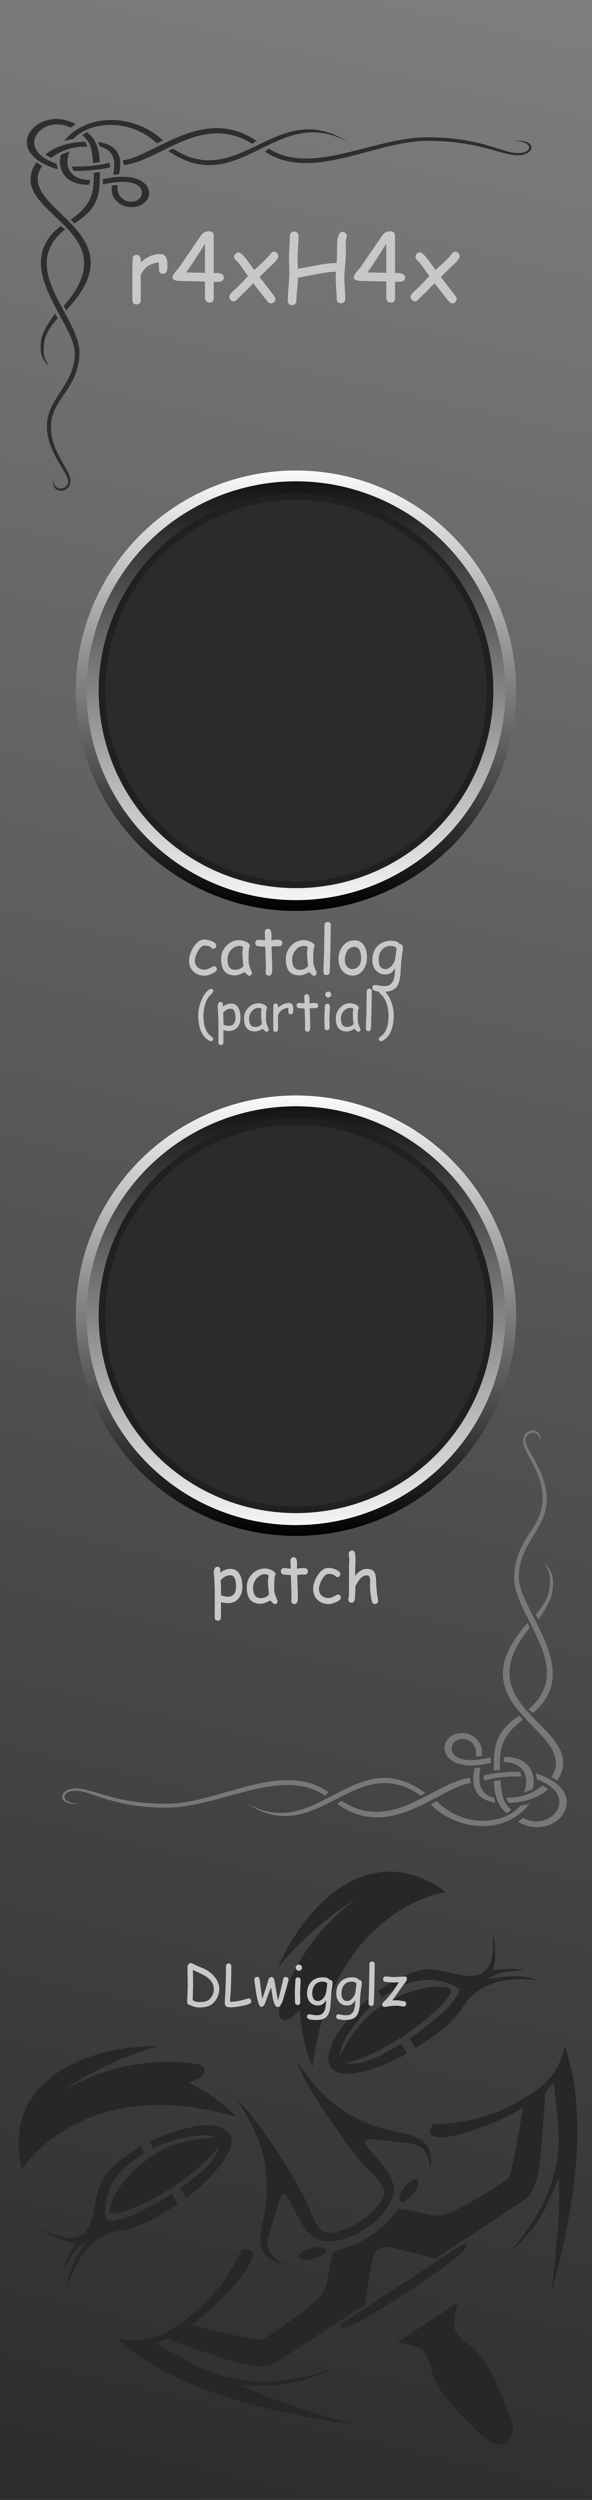 <?xml version="1.0" encoding="UTF-8" standalone="no"?>
<svg
   xmlns:serif="http://www.serif.com/"
   xmlns:dc="http://purl.org/dc/elements/1.1/"
   xmlns:cc="http://creativecommons.org/ns#"
   xmlns:rdf="http://www.w3.org/1999/02/22-rdf-syntax-ns#"
   xmlns:svg="http://www.w3.org/2000/svg"
   xmlns="http://www.w3.org/2000/svg"
   xmlns:xlink="http://www.w3.org/1999/xlink"
   xmlns:sodipodi="http://sodipodi.sourceforge.net/DTD/sodipodi-0.dtd"
   xmlns:inkscape="http://www.inkscape.org/namespaces/inkscape"
   width="90px"
   height="380px"
   version="1.1"
   xml:space="preserve"
   style="fill-rule:evenodd;clip-rule:evenodd;stroke-linejoin:round;stroke-miterlimit:1.414;"
   id="svg4680"
   sodipodi:docname="R4xH4x.svg"
   inkscape:version="0.92.2 (5c3e80d, 2017-08-06)"><rect width="100%" height="100%" fill="#333333" stroke="none"/><defs
     id="defs4684"><linearGradient
       id="linearGradient6453"
       inkscape:collect="always"><stop
         id="stop6449"
         offset="0"
         style="stop-color:#2c2c2c;stop-opacity:1" /><stop
         id="stop6451"
         offset="1"
         style="stop-color:#7e7e7e;stop-opacity:1" /></linearGradient><linearGradient
       inkscape:collect="always"
       id="linearGradient5490"><stop
         style="stop-color:#010101;stop-opacity:1"
         offset="0"
         id="stop5486" /><stop
         style="stop-color:#fafafa;stop-opacity:1"
         offset="1"
         id="stop5488" /></linearGradient><linearGradient
       inkscape:collect="always"
       xlink:href="#linearGradient5490"
       id="linearGradient5492-0"
       x1="30.1"
       y1="56.174"
       x2="30.163"
       y2="-1.475"
       gradientUnits="userSpaceOnUse" /><linearGradient
       inkscape:collect="always"
       xlink:href="#linearGradient5490"
       id="linearGradient5492-6-7"
       x1="30.207"
       y1="-6.158"
       x2="29.95"
       y2="57.554"
       gradientUnits="userSpaceOnUse"
       gradientTransform="matrix(0.951,0,0,0.951,1.474,1.346)" /><linearGradient
       inkscape:collect="always"
       xlink:href="#linearGradient5490"
       id="linearGradient5492-0-7"
       x1="30.1"
       y1="56.174"
       x2="30.163"
       y2="-1.475"
       gradientUnits="userSpaceOnUse" /><linearGradient
       inkscape:collect="always"
       xlink:href="#linearGradient5490"
       id="linearGradient5492-6-7-5"
       x1="30.207"
       y1="-6.158"
       x2="29.95"
       y2="57.554"
       gradientUnits="userSpaceOnUse"
       gradientTransform="matrix(0.951,0,0,0.951,1.474,1.346)" /><linearGradient
       inkscape:collect="always"
       xlink:href="#linearGradient6453"
       id="linearGradient6447"
       x1="0.707"
       y1="380.212"
       x2="89.293"
       y2="0.495"
       gradientUnits="userSpaceOnUse" /></defs><sodipodi:namedview
     pagecolor="#848484"
     bordercolor="#666666"
     borderopacity="1"
     objecttolerance="10"
     gridtolerance="10"
     guidetolerance="10"
     inkscape:pageopacity="0"
     inkscape:pageshadow="2"
     inkscape:window-width="1920"
     inkscape:window-height="1018"
     id="namedview4682"
     showgrid="false"
     inkscape:snap-global="false"
     showguides="false"
     inkscape:guide-bbox="true"
     inkscape:snap-object-midpoints="true"
     inkscape:zoom="2"
     inkscape:cx="22.343132"
     inkscape:cy="199.50072"
     inkscape:window-x="-8"
     inkscape:window-y="-8"
     inkscape:window-maximized="1"
     inkscape:current-layer="layer3"><inkscape:grid
       type="xygrid"
       id="grid5751" /><sodipodi:guide
       position="45,381"
       orientation="1,0"
       id="guide5753"
       inkscape:locked="false" /><sodipodi:guide
       position="45,275"
       orientation="0,1"
       id="guide5755"
       inkscape:locked="false" /><sodipodi:guide
       position="45,180"
       orientation="0,1"
       id="guide5757"
       inkscape:locked="false" /></sodipodi:namedview><g
     inkscape:groupmode="layer"
     id="layer3"
     inkscape:label="panel"
     style="display:inline"><rect
       style="clip-rule:evenodd;display:inline;fill:url(#linearGradient6447);fill-opacity:1;fill-rule:evenodd;stroke-linejoin:round;stroke-miterlimit:1.414"
       height="380"
       width="90"
       y="3.05176e-005"
       x="0"
       id="background" /><g
       style="clip-rule:evenodd;display:inline;fill:#c8c8c8;fill-opacity:1;fill-rule:evenodd;stroke-linejoin:round;stroke-miterlimit:1.414"
       id="g4637"
       transform="translate(16.445,89.401)"><path
         inkscape:connector-curvature="0"
         id="path4619"
         style="fill:#c8c8c8;fill-opacity:1;fill-rule:nonzero"
         d="m 15.971,61.267 c 0,0.092 -0.081,0.224 -0.243,0.399 -0.119,0.12 -0.238,0.239 -0.355,0.359 -0.289,0.328 -0.516,0.797 -0.68,1.406 -0.143,0.532 -0.215,1.054 -0.215,1.567 0,1.323 0.3,2.293 0.899,2.91 0.12,0.094 0.241,0.188 0.363,0.281 0.151,0.12 0.227,0.239 0.227,0.356 0,0.086 -0.034,0.161 -0.102,0.224 -0.068,0.064 -0.146,0.096 -0.234,0.096 -0.078,0 -0.172,-0.03 -0.282,-0.09 -1.101,-0.617 -1.652,-1.906 -1.652,-3.867 0,-0.706 0.142,-1.421 0.426,-2.145 0.318,-0.804 0.734,-1.388 1.25,-1.75 0.104,-0.072 0.186,-0.109 0.246,-0.109 0.094,0 0.176,0.037 0.246,0.111 0.07,0.075 0.106,0.159 0.106,0.252 z" /><path
         inkscape:connector-curvature="0"
         id="path4621"
         style="fill:#c8c8c8;fill-opacity:1;fill-rule:nonzero"
         d="m 18.385,67.314 c -0.261,0 -0.547,-0.041 -0.86,-0.125 l -0.008,1.867 c 0,0.115 -0.035,0.209 -0.107,0.282 -0.072,0.073 -0.163,0.109 -0.275,0.109 -0.112,0 -0.204,-0.036 -0.276,-0.109 -0.071,-0.073 -0.107,-0.167 -0.107,-0.282 l 0.012,-1.562 v -1.559 c -0.008,-0.57 -0.028,-1.089 -0.059,-1.558 l -0.059,-0.793 c 0,-0.185 0.034,-0.341 0.102,-0.469 0.078,-0.154 0.191,-0.23 0.34,-0.23 0.101,0 0.187,0.035 0.256,0.107 0.069,0.072 0.103,0.159 0.103,0.264 0,0.023 -0.004,0.066 -0.012,0.129 -0.013,0.08 -0.022,0.155 -0.027,0.222 0.224,-0.153 0.44,-0.269 0.649,-0.345 0.208,-0.077 0.407,-0.116 0.597,-0.116 0.534,0 0.925,0.237 1.172,0.711 0.195,0.375 0.293,0.871 0.293,1.489 0,0.562 -0.151,1.026 -0.453,1.39 -0.32,0.386 -0.748,0.578 -1.281,0.578 z m 0.269,-3.386 c -0.239,0 -0.456,0.053 -0.648,0.16 -0.138,0.075 -0.313,0.213 -0.524,0.414 0.034,0.591 0.051,1.212 0.051,1.863 0.284,0.109 0.568,0.164 0.852,0.164 0.325,0 0.574,-0.121 0.746,-0.363 0.148,-0.211 0.222,-0.485 0.222,-0.82 0,-0.474 -0.058,-0.829 -0.173,-1.065 -0.116,-0.236 -0.291,-0.353 -0.526,-0.353 z" /><path
         inkscape:connector-curvature="0"
         id="path4623"
         style="fill:#c8c8c8;fill-opacity:1;fill-rule:nonzero"
         d="m 24.053,67.435 c -0.05,0 -0.14,-0.057 -0.27,-0.172 -0.117,-0.106 -0.204,-0.201 -0.262,-0.285 -0.25,0.136 -0.47,0.238 -0.66,0.307 -0.19,0.069 -0.349,0.103 -0.476,0.103 -0.61,0 -1.054,-0.171 -1.332,-0.515 -0.263,-0.323 -0.395,-0.818 -0.395,-1.485 0,-0.63 0.217,-1.169 0.65,-1.617 0.434,-0.448 0.952,-0.672 1.553,-0.672 0.227,0 0.481,0.059 0.762,0.176 0.354,0.146 0.531,0.322 0.531,0.528 0,0.07 -0.026,0.132 -0.078,0.187 -0.026,0.099 -0.046,0.262 -0.061,0.488 -0.014,0.227 -0.022,0.517 -0.025,0.871 -0.003,0.323 0.02,0.579 0.067,0.766 0.026,0.115 0.108,0.344 0.246,0.688 0.018,0.046 0.048,0.115 0.089,0.207 l 0.024,0.066 c 0,0.104 -0.037,0.19 -0.109,0.258 -0.073,0.067 -0.158,0.101 -0.254,0.101 z M 23.24,64.721 c 0,-0.112 0.007,-0.234 0.022,-0.366 0.014,-0.131 0.035,-0.271 0.064,-0.42 -0.096,-0.049 -0.179,-0.086 -0.248,-0.109 -0.069,-0.023 -0.124,-0.035 -0.166,-0.035 -0.404,0 -0.752,0.165 -1.045,0.494 -0.293,0.329 -0.439,0.709 -0.439,1.139 0,0.427 0.075,0.747 0.226,0.961 0.151,0.213 0.378,0.32 0.68,0.32 0.25,0 0.462,-0.046 0.637,-0.137 0.093,-0.049 0.225,-0.148 0.394,-0.297 -0.083,-0.69 -0.125,-1.207 -0.125,-1.55 z" /><path
         inkscape:connector-curvature="0"
         id="path4625"
         style="fill:#c8c8c8;fill-opacity:1;fill-rule:nonzero"
         d="m 28.135,64.291 c -0.019,0.325 -0.149,0.488 -0.391,0.488 -0.224,0 -0.336,-0.129 -0.336,-0.387 0,-0.049 -0.004,-0.14 -0.012,-0.273 l -0.011,-0.328 c -0.412,0.049 -0.741,0.165 -0.989,0.347 -0.231,0.17 -0.424,0.425 -0.578,0.766 l 0.008,2.141 c 0,0.263 -0.129,0.394 -0.387,0.394 -0.229,0 -0.343,-0.131 -0.343,-0.394 v -2.742 c 0,-0.086 0.003,-0.215 0.009,-0.387 0.007,-0.172 0.01,-0.301 0.01,-0.387 0,-0.263 0.115,-0.394 0.344,-0.394 0.255,0 0.384,0.216 0.387,0.648 0.5,-0.482 1.054,-0.723 1.664,-0.723 0.211,0 0.368,0.08 0.472,0.239 0.104,0.158 0.157,0.398 0.157,0.718 0,0.136 -0.002,0.227 -0.004,0.274 z" /><path
         inkscape:connector-curvature="0"
         id="path4627"
         style="fill:#c8c8c8;fill-opacity:1;fill-rule:nonzero"
         d="m 31.553,63.849 c -0.055,0 -0.12,-0.002 -0.194,-0.007 -0.074,-0.006 -0.138,-0.008 -0.193,-0.008 -0.06,0 -0.237,0.019 -0.531,0.058 l 0.074,2.309 0.004,0.172 0.004,0.199 c 0.01,0.57 -0.127,0.856 -0.41,0.856 -0.105,0 -0.195,-0.034 -0.272,-0.102 -0.077,-0.068 -0.115,-0.152 -0.115,-0.254 0,-0.099 0.004,-0.247 0.012,-0.445 0.007,-0.198 0.011,-0.347 0.011,-0.446 L 29.865,63.9 c -0.19,-0.008 -0.479,-0.03 -0.867,-0.066 -0.232,-0.031 -0.348,-0.16 -0.348,-0.387 0,-0.115 0.035,-0.21 0.106,-0.285 0.07,-0.076 0.16,-0.113 0.269,-0.113 l 0.821,0.066 c 0,-0.133 -0.006,-0.311 -0.018,-0.533 -0.012,-0.223 -0.018,-0.384 -0.018,-0.483 0,-0.109 0.038,-0.199 0.114,-0.271 0.075,-0.072 0.168,-0.107 0.277,-0.107 0.234,0 0.371,0.191 0.41,0.574 0.008,0.096 0.012,0.212 0.012,0.347 l -0.008,0.227 -0.004,0.242 c 0.323,-0.042 0.508,-0.062 0.555,-0.062 0.271,0 0.448,0.013 0.531,0.039 0.159,0.052 0.238,0.174 0.238,0.367 0,0.114 -0.035,0.209 -0.107,0.283 -0.072,0.074 -0.163,0.111 -0.275,0.111 z" /><path
         inkscape:connector-curvature="0"
         id="path4629"
         style="fill:#c8c8c8;fill-opacity:1;fill-rule:nonzero"
         d="m 33.455,62.232 c -0.125,0 -0.233,-0.044 -0.324,-0.133 -0.091,-0.088 -0.137,-0.195 -0.137,-0.32 0,-0.125 0.046,-0.232 0.137,-0.32 0.091,-0.089 0.199,-0.133 0.324,-0.133 0.125,0 0.232,0.044 0.322,0.133 0.09,0.088 0.135,0.195 0.135,0.32 0,0.125 -0.045,0.232 -0.135,0.32 -0.09,0.089 -0.197,0.133 -0.322,0.133 z m 0.176,3.172 c 0,0.156 0.004,0.39 0.013,0.701 0.01,0.311 0.014,0.545 0.014,0.701 0,0.115 -0.035,0.209 -0.105,0.282 -0.071,0.073 -0.163,0.109 -0.278,0.109 -0.112,0 -0.204,-0.036 -0.275,-0.109 -0.072,-0.073 -0.108,-0.167 -0.108,-0.282 0,-0.156 -0.004,-0.39 -0.013,-0.701 -0.009,-0.311 -0.014,-0.545 -0.014,-0.701 0,-0.245 0.013,-0.55 0.039,-0.916 0.026,-0.366 0.039,-0.671 0.039,-0.916 0,-0.117 0.036,-0.212 0.108,-0.285 0.071,-0.073 0.163,-0.109 0.275,-0.109 0.112,0 0.204,0.036 0.275,0.109 0.072,0.073 0.108,0.168 0.108,0.285 0,0.245 -0.013,0.55 -0.039,0.916 -0.026,0.366 -0.039,0.671 -0.039,0.916 z" /><path
         inkscape:connector-curvature="0"
         id="path4631"
         style="fill:#c8c8c8;fill-opacity:1;fill-rule:nonzero"
         d="m 38.002,67.435 c -0.05,0 -0.14,-0.057 -0.27,-0.172 -0.117,-0.106 -0.204,-0.201 -0.261,-0.285 -0.25,0.136 -0.47,0.238 -0.661,0.307 -0.19,0.069 -0.349,0.103 -0.476,0.103 -0.61,0 -1.054,-0.171 -1.332,-0.515 -0.263,-0.323 -0.395,-0.818 -0.395,-1.485 0,-0.63 0.217,-1.169 0.651,-1.617 0.433,-0.448 0.951,-0.672 1.552,-0.672 0.227,0 0.481,0.059 0.762,0.176 0.354,0.146 0.531,0.322 0.531,0.528 0,0.07 -0.026,0.132 -0.078,0.187 -0.026,0.099 -0.046,0.262 -0.06,0.488 -0.015,0.227 -0.023,0.517 -0.026,0.871 -0.002,0.323 0.02,0.579 0.067,0.766 0.026,0.115 0.108,0.344 0.246,0.688 0.018,0.046 0.048,0.115 0.09,0.207 l 0.023,0.066 c 0,0.104 -0.036,0.19 -0.109,0.258 -0.073,0.067 -0.158,0.101 -0.254,0.101 z m -0.813,-2.714 c 0,-0.112 0.007,-0.234 0.022,-0.366 0.014,-0.131 0.036,-0.271 0.064,-0.42 -0.096,-0.049 -0.179,-0.086 -0.248,-0.109 -0.069,-0.023 -0.124,-0.035 -0.166,-0.035 -0.403,0 -0.752,0.165 -1.045,0.494 -0.293,0.329 -0.439,0.709 -0.439,1.139 0,0.427 0.075,0.747 0.226,0.961 0.151,0.213 0.378,0.32 0.68,0.32 0.25,0 0.462,-0.046 0.637,-0.137 0.094,-0.049 0.225,-0.148 0.394,-0.297 -0.083,-0.69 -0.125,-1.207 -0.125,-1.55 z" /><path
         inkscape:connector-curvature="0"
         id="path4633"
         style="fill:#c8c8c8;fill-opacity:1;fill-rule:nonzero"
         d="m 40.037,64.107 -0.059,1.942 c 0,0.205 -0.01,0.507 -0.031,0.906 -0.026,0.26 -0.154,0.391 -0.383,0.391 -0.255,0 -0.382,-0.133 -0.382,-0.399 0,-0.315 0.014,-0.788 0.042,-1.42 0.029,-0.631 0.043,-1.105 0.043,-1.42 0,-0.411 0.007,-0.882 0.02,-1.412 0.013,-0.53 0.02,-1.001 0.02,-1.412 0,-0.26 0.127,-0.391 0.382,-0.391 0.258,0 0.387,0.131 0.387,0.391 0,0.411 -0.006,0.882 -0.019,1.412 -0.014,0.53 -0.02,1.001 -0.02,1.412 z" /><path
         inkscape:connector-curvature="0"
         id="path4635"
         style="fill:#c8c8c8;fill-opacity:1;fill-rule:nonzero"
         d="m 43.412,64.908 c 0,1.961 -0.552,3.25 -1.656,3.867 -0.107,0.06 -0.199,0.09 -0.278,0.09 -0.088,0 -0.166,-0.032 -0.234,-0.096 -0.068,-0.063 -0.102,-0.138 -0.102,-0.224 0,-0.117 0.076,-0.236 0.227,-0.356 0.12,-0.093 0.241,-0.187 0.363,-0.281 0.599,-0.617 0.899,-1.587 0.899,-2.91 0,-0.513 -0.072,-1.035 -0.215,-1.567 -0.167,-0.609 -0.393,-1.078 -0.68,-1.406 -0.12,-0.12 -0.238,-0.239 -0.355,-0.359 -0.162,-0.175 -0.242,-0.307 -0.242,-0.399 0,-0.093 0.034,-0.177 0.103,-0.252 0.069,-0.074 0.15,-0.111 0.244,-0.111 0.06,0 0.143,0.037 0.25,0.109 0.516,0.362 0.932,0.946 1.25,1.75 0.284,0.724 0.426,1.439 0.426,2.145 z" /></g><g
       style="clip-rule:evenodd;display:inline;fill:#c8c8c8;fill-opacity:1;fill-rule:evenodd;stroke-linejoin:round;stroke-miterlimit:1.414"
       id="g4671"
       transform="translate(0.148,77)"><path
         inkscape:connector-curvature="0"
         id="path4657"
         style="fill:#c8c8c8;fill-opacity:1;fill-rule:nonzero"
         d="m 30.975,71.313 c -0.667,0 -1.224,-0.202 -1.67,-0.605 -0.469,-0.424 -0.703,-0.982 -0.703,-1.675 0,-0.661 0.22,-1.343 0.659,-2.046 0.488,-0.781 1.038,-1.172 1.65,-1.172 0.319,0 0.676,0.075 1.07,0.225 0.498,0.192 0.747,0.426 0.747,0.703 0,0.123 -0.041,0.233 -0.122,0.329 -0.082,0.096 -0.183,0.144 -0.303,0.144 -0.094,0 -0.177,-0.028 -0.247,-0.085 -0.07,-0.057 -0.137,-0.113 -0.202,-0.169 -0.192,-0.153 -0.506,-0.229 -0.943,-0.229 -0.332,0 -0.66,0.296 -0.986,0.889 -0.296,0.543 -0.444,1.014 -0.444,1.411 0,0.429 0.146,0.768 0.439,1.015 0.274,0.232 0.625,0.347 1.055,0.347 0.195,0 0.404,-0.052 0.625,-0.156 l 0.566,-0.303 c 0.098,-0.052 0.168,-0.078 0.21,-0.078 0.121,0 0.225,0.048 0.313,0.144 0.088,0.096 0.132,0.206 0.132,0.33 0,0.237 -0.251,0.467 -0.752,0.688 -0.44,0.195 -0.804,0.293 -1.094,0.293 z" /><path
         inkscape:connector-curvature="0"
         id="path4659"
         style="fill:#c8c8c8;fill-opacity:1;fill-rule:nonzero"
         d="m 37.718,71.328 c -0.062,0 -0.174,-0.072 -0.337,-0.215 -0.146,-0.134 -0.255,-0.252 -0.327,-0.357 -0.312,0.17 -0.588,0.297 -0.825,0.384 -0.238,0.086 -0.436,0.129 -0.596,0.129 -0.762,0 -1.317,-0.215 -1.665,-0.644 -0.329,-0.404 -0.493,-1.023 -0.493,-1.856 0,-0.788 0.271,-1.461 0.813,-2.021 0.542,-0.56 1.189,-0.84 1.941,-0.84 0.283,0 0.6,0.073 0.952,0.22 0.443,0.182 0.664,0.402 0.664,0.659 0,0.088 -0.033,0.166 -0.098,0.234 -0.032,0.124 -0.057,0.327 -0.075,0.61 -0.018,0.284 -0.029,0.647 -0.032,1.089 -0.003,0.404 0.024,0.723 0.083,0.957 0.033,0.144 0.135,0.43 0.308,0.86 0.022,0.058 0.06,0.145 0.112,0.258 l 0.029,0.083 c 0,0.131 -0.045,0.238 -0.137,0.323 -0.091,0.084 -0.196,0.127 -0.317,0.127 z m -1.016,-3.394 c 0,-0.14 0.009,-0.292 0.027,-0.456 0.018,-0.165 0.045,-0.34 0.081,-0.525 -0.121,-0.062 -0.224,-0.108 -0.31,-0.137 -0.086,-0.029 -0.156,-0.044 -0.208,-0.044 -0.504,0 -0.94,0.206 -1.306,0.618 -0.366,0.412 -0.549,0.886 -0.549,1.423 0,0.534 0.094,0.934 0.283,1.201 0.189,0.267 0.472,0.401 0.85,0.401 0.312,0 0.577,-0.057 0.796,-0.171 0.117,-0.062 0.281,-0.186 0.493,-0.371 -0.104,-0.863 -0.157,-1.509 -0.157,-1.939 z" /><path
         inkscape:connector-curvature="0"
         id="path4661"
         style="fill:#c8c8c8;fill-opacity:1;fill-rule:nonzero"
         d="m 42.288,66.845 c -0.068,0 -0.149,-0.003 -0.241,-0.009 -0.093,-0.007 -0.174,-0.01 -0.242,-0.01 -0.075,0 -0.296,0.024 -0.664,0.073 l 0.093,2.886 0.005,0.215 0.004,0.249 c 0.014,0.712 -0.157,1.069 -0.512,1.069 -0.13,0 -0.244,-0.042 -0.34,-0.127 -0.096,-0.085 -0.144,-0.19 -0.144,-0.317 0,-0.124 0.005,-0.31 0.015,-0.557 0.01,-0.247 0.015,-0.433 0.015,-0.557 l -0.098,-2.851 c -0.238,-0.01 -0.599,-0.038 -1.084,-0.083 -0.29,-0.039 -0.435,-0.2 -0.435,-0.484 0,-0.143 0.044,-0.262 0.132,-0.356 0.088,-0.094 0.201,-0.142 0.337,-0.142 l 1.026,0.083 c 0,-0.166 -0.008,-0.388 -0.022,-0.666 -0.015,-0.279 -0.022,-0.48 -0.022,-0.603 0,-0.137 0.047,-0.25 0.141,-0.34 0.095,-0.089 0.21,-0.134 0.347,-0.134 0.293,0 0.464,0.239 0.513,0.718 0.009,0.12 0.014,0.265 0.014,0.434 l -0.009,0.284 -0.005,0.302 c 0.403,-0.052 0.634,-0.078 0.693,-0.078 0.339,0 0.56,0.017 0.664,0.049 0.199,0.065 0.298,0.218 0.298,0.459 0,0.143 -0.045,0.261 -0.134,0.354 -0.09,0.093 -0.205,0.139 -0.345,0.139 z" /><path
         inkscape:connector-curvature="0"
         id="path4663"
         style="fill:#c8c8c8;fill-opacity:1;fill-rule:nonzero"
         d="m 47.547,71.328 c -0.062,0 -0.174,-0.072 -0.337,-0.215 -0.146,-0.134 -0.255,-0.252 -0.327,-0.357 -0.312,0.17 -0.587,0.297 -0.825,0.384 -0.238,0.086 -0.436,0.129 -0.596,0.129 -0.761,0 -1.317,-0.215 -1.665,-0.644 -0.329,-0.404 -0.493,-1.023 -0.493,-1.856 0,-0.788 0.271,-1.461 0.813,-2.021 0.542,-0.56 1.189,-0.84 1.941,-0.84 0.283,0 0.601,0.073 0.952,0.22 0.443,0.182 0.664,0.402 0.664,0.659 0,0.088 -0.032,0.166 -0.098,0.234 -0.032,0.124 -0.057,0.327 -0.075,0.61 -0.018,0.284 -0.029,0.647 -0.032,1.089 -0.003,0.404 0.024,0.723 0.083,0.957 0.033,0.144 0.135,0.43 0.308,0.86 0.022,0.058 0.06,0.145 0.112,0.258 l 0.029,0.083 c 0,0.131 -0.045,0.238 -0.136,0.323 -0.092,0.084 -0.197,0.127 -0.318,0.127 z m -1.015,-3.394 c 0,-0.14 0.009,-0.292 0.026,-0.456 0.018,-0.165 0.045,-0.34 0.081,-0.525 -0.12,-0.062 -0.224,-0.108 -0.31,-0.137 -0.086,-0.029 -0.156,-0.044 -0.208,-0.044 -0.504,0 -0.94,0.206 -1.306,0.618 -0.366,0.412 -0.549,0.886 -0.549,1.423 0,0.534 0.094,0.934 0.283,1.201 0.189,0.267 0.472,0.401 0.85,0.401 0.312,0 0.578,-0.057 0.796,-0.171 0.117,-0.062 0.281,-0.186 0.493,-0.371 -0.104,-0.863 -0.156,-1.509 -0.156,-1.939 z" /><path
         inkscape:connector-curvature="0"
         id="path4665"
         style="fill:#c8c8c8;fill-opacity:1;fill-rule:nonzero"
         d="m 50.091,67.168 -0.073,2.426 c 0,0.257 -0.013,0.635 -0.039,1.133 -0.033,0.326 -0.192,0.488 -0.479,0.488 -0.319,0 -0.478,-0.166 -0.478,-0.498 0,-0.394 0.018,-0.985 0.054,-1.775 0.035,-0.789 0.053,-1.381 0.053,-1.774 0,-0.515 0.008,-1.103 0.025,-1.766 0.016,-0.662 0.024,-1.25 0.024,-1.765 0,-0.325 0.16,-0.488 0.479,-0.488 0.322,0 0.483,0.163 0.483,0.488 0,0.515 -0.008,1.103 -0.024,1.765 -0.017,0.663 -0.025,1.251 -0.025,1.766 z" /><path
         inkscape:connector-curvature="0"
         id="path4667"
         style="fill:#c8c8c8;fill-opacity:1;fill-rule:nonzero"
         d="m 53.421,71.294 c -0.547,0 -1.017,-0.202 -1.411,-0.606 -0.439,-0.449 -0.67,-1.053 -0.693,-1.811 -0.02,-0.736 0.166,-1.384 0.556,-1.944 0.456,-0.661 1.091,-0.991 1.905,-0.991 0.651,0 1.144,0.298 1.479,0.894 0.267,0.481 0.396,1.061 0.386,1.738 -0.01,0.722 -0.199,1.339 -0.567,1.85 -0.416,0.58 -0.968,0.87 -1.655,0.87 z m 0.293,-4.361 c -0.478,-0.003 -0.851,0.225 -1.118,0.684 -0.212,0.368 -0.317,0.788 -0.317,1.26 0,0.472 0.128,0.839 0.385,1.103 0.215,0.218 0.468,0.327 0.757,0.327 0.339,0 0.63,-0.124 0.874,-0.371 0.277,-0.273 0.423,-0.643 0.44,-1.108 0.045,-1.26 -0.295,-1.892 -1.021,-1.895 z" /><path
         inkscape:connector-curvature="0"
         id="path4669"
         style="fill:#c8c8c8;fill-opacity:1;fill-rule:nonzero"
         d="m 60.868,68.901 -0.113,1.641 c -0.019,0.651 -0.086,1.183 -0.2,1.596 -0.146,0.528 -0.381,0.917 -0.703,1.167 -0.391,0.303 -0.956,0.454 -1.694,0.454 -0.433,0 -0.796,-0.029 -1.089,-0.088 -0.41,-0.081 -0.616,-0.25 -0.616,-0.507 0,-0.29 0.142,-0.435 0.425,-0.435 0.117,0 0.313,0.029 0.586,0.086 0.274,0.056 0.576,0.082 0.908,0.075 0.625,-0.01 1.057,-0.312 1.294,-0.908 0.157,-0.397 0.24,-1.007 0.249,-1.831 -0.175,0.325 -0.385,0.57 -0.627,0.732 -0.243,0.163 -0.52,0.245 -0.833,0.245 -0.589,0 -1.068,-0.201 -1.438,-0.604 -0.369,-0.402 -0.554,-0.923 -0.554,-1.564 0,-0.879 0.252,-1.587 0.757,-2.124 0.521,-0.554 1.231,-0.831 2.129,-0.831 0.303,0 0.557,0.04 0.762,0.118 0.205,0.078 0.361,0.195 0.468,0.351 0.349,0.01 0.523,0.204 0.523,0.581 0,0.231 -0.034,0.541 -0.103,0.928 -0.075,0.449 -0.118,0.755 -0.131,0.918 z M 59.3,66.787 c -0.618,0 -1.097,0.213 -1.435,0.639 -0.303,0.384 -0.455,0.873 -0.455,1.465 0,0.472 0.09,0.827 0.269,1.065 0.179,0.237 0.448,0.356 0.806,0.356 0.328,0 0.647,-0.185 0.957,-0.557 0.28,-0.341 0.439,-0.68 0.478,-1.015 0.069,-0.352 0.142,-0.904 0.22,-1.655 C 60.01,66.984 59.875,66.909 59.735,66.86 59.595,66.811 59.45,66.787 59.3,66.787 Z" /></g><g
       style="clip-rule:evenodd;display:inline;fill:#272727;fill-opacity:1;fill-rule:evenodd;stroke-linejoin:round;stroke-miterlimit:1.414"
       transform="matrix(0.107,-0.07,0.059,0.089,-9.047,325.861)"
       id="guy"><path
         inkscape:connector-curvature="0"
         id="path4590"
         style="fill:#272727;fill-opacity:1;fill-rule:nonzero"
         d="m 365.013,467.444 c 6.589,0 7.281,-0.458 19.282,15.023 7.025,9.058 22.219,28.382 30.277,39.992 l 120.696,-0.445 c 15.039,-0.679 16.699,-2.409 22.923,-6.877 11.376,-8.165 21.991,-21.973 46.903,-61.033 7.524,-11.8 17.132,-26.69 21.348,-33.081 6.403,-10.29 4.063,-11.954 20.971,-15.326 -12.244,30.362 -27.902,66.136 -38.385,82.036 -20.624,31.281 -53.48,64.816 -118.577,85.734 50.639,-8.777 66.676,-24.192 100.41,-51.728 -22.92,47.32 -54.88,90.094 -84.433,133.288 66.426,-70.664 130.117,-148.99 164.145,-240.95 5.895,-18.023 12.589,-42.733 11.802,-43.516 -12.512,14.013 -27.725,29.566 -60.006,30.312 -48.84,1.127 -86.451,-13.78 -121.723,-40.438 -3.713,2.709 -8.231,5.074 -8.313,10.606 -0.076,5.191 5.62,10.915 16.763,17.208 18.3,10.334 65.264,22.544 86.693,22.544 2.712,0 4.926,0.256 4.926,0.581 0,0.328 -12.592,16.337 -27.984,35.546 -23.628,29.481 -28.619,35.127 -32.023,36.298 -7.897,2.722 -52.025,0.925 -75.744,-3.078 -11.373,-1.92 -16.456,-4.029 -22.544,-9.375 -11.032,-11.259 -19.421,-25.161 -30.687,-35.887 -12.491,4.714 -25.761,9.614 -46.733,9.854 -16.365,0.183 -31.641,-4.227 -46.732,-9.854 -11.265,10.726 -19.656,24.628 -30.688,35.887 -6.088,5.346 -11.17,7.455 -22.545,9.375 -23.719,4.003 -67.845,5.8 -75.743,3.078 -3.404,-1.171 -8.396,-6.817 -32.022,-36.298 -15.394,-19.209 -27.984,-35.218 -27.984,-35.546 0,-0.325 2.213,-0.581 4.926,-0.581 21.427,0 68.393,-12.21 86.691,-22.544 11.144,-6.293 16.839,-12.017 16.764,-17.208 -0.081,-5.532 -4.598,-7.897 -8.314,-10.606 C 194.082,387.093 156.471,402 107.63,400.873 75.35,400.127 60.138,384.574 47.624,370.561 c -0.784,0.783 5.907,25.493 11.803,43.516 34.027,91.96 97.721,170.286 164.144,240.95 -29.552,-43.194 -61.51,-85.968 -84.432,-133.288 33.734,27.536 49.772,42.951 100.409,51.728 -65.097,-20.918 -97.951,-54.453 -118.575,-85.734 -10.485,-15.9 -26.14,-51.674 -38.386,-82.036 16.909,3.372 14.568,5.036 20.972,15.326 4.215,6.391 13.821,21.281 21.348,33.081 24.911,39.06 35.527,52.868 46.903,61.033 6.224,4.468 7.883,6.198 22.922,6.877 l 120.696,0.445 c 8.058,-11.61 23.251,-30.934 30.277,-39.992 12.001,-15.481 12.718,-15.023 19.308,-15.023 z M 163.463,6.521 C 121.321,6.942 83.129,30.726 63.874,94.307 98.041,76.218 142.12,76.595 179.952,89.586 c 50.445,17.322 93.598,57.057 130.892,108.825 -4.149,-30.044 -16.638,-61.23 -24.598,-77.351 7.356,1.196 17.73,4.782 22.306,-0.855 4.942,-6.088 1.057,-12.273 -3.832,-17.379 C 265.248,61.593 212.019,34.739 154.465,32.453 191.648,30.733 238.509,36.901 280.191,53.562 246.109,26.348 203.051,6.127 163.463,6.521 Z m 403.076,0 C 526.951,6.127 483.89,26.348 449.809,53.562 491.49,36.901 538.352,30.733 575.534,32.453 c -57.553,2.286 -110.781,29.14 -150.255,70.373 -4.888,5.106 -8.772,11.291 -3.83,17.379 4.575,5.637 14.95,2.051 22.304,0.855 -7.96,16.121 -20.448,47.307 -24.597,77.351 37.296,-51.768 80.448,-91.503 130.892,-108.825 37.832,-12.991 81.91,-13.368 116.079,4.721 C 646.87,30.726 608.681,6.942 566.539,6.521 Z M 187.821,158.829 c -18.856,0.186 -34.665,2.985 -46.596,8.177 -23.562,10.253 -38.022,49.592 -59.15,51.658 -18.981,1.856 -29.902,-24.457 -37.941,-38.453 5.021,15.873 13.455,32.197 24.119,43.687 -10.895,6.933 -22.554,13.933 -30.516,24.154 14.139,-9.655 28.281,-19.183 41.635,-17.653 -15.746,8.648 -38.01,20.675 -48.785,40.232 18.739,-18.428 41.384,-35.177 68.661,-33.698 7.88,0.427 10.245,1.079 19.775,5.611 24.081,13.8 50.428,14.142 77.077,13.855 V 240.08 c -18.944,-0.048 -37.853,-2.372 -56.414,-6.089 -7.804,-1.984 -21.237,-8.363 -23.948,-11.358 -1.843,-2.037 -1.819,-2.371 0.547,-7.972 6.141,-14.528 16.107,-26.118 28.601,-33.937 15.281,-9.563 33.453,-11.311 51.043,-10.811 0.056,0.002 0.115,-0.002 0.171,0 v -10.947 c -0.089,-0.003 -0.26,-0.032 -0.342,-0.034 -1.4,-0.038 -2.77,-0.091 -4.139,-0.103 -1.285,-0.009 -2.541,-0.012 -3.798,0 z m 350.56,0 c -1.367,0.013 -2.738,0.065 -4.139,0.103 -0.083,0.002 -0.253,0.031 -0.341,0.034 v 10.947 c 0.056,-0.002 0.113,10e-4 0.17,0 17.59,-0.5 35.761,1.248 51.043,10.811 12.494,7.819 22.462,19.408 28.6,33.937 2.368,5.601 2.39,5.935 0.549,7.972 -2.712,2.995 -16.144,9.374 -23.949,11.358 -18.562,3.717 -37.469,6.041 -56.413,6.089 v 16.319 c 26.648,0.286 52.994,-0.055 77.076,-13.856 9.529,-4.532 11.894,-5.183 19.774,-5.61 27.278,-1.479 49.923,15.27 68.662,33.698 -10.776,-19.558 -33.039,-31.584 -48.785,-40.232 13.356,-1.53 27.494,7.998 41.637,17.653 -7.963,-10.221 -19.624,-17.221 -30.517,-24.154 10.663,-11.49 19.096,-27.814 24.117,-43.687 -8.036,13.996 -18.958,40.309 -37.94,38.453 -21.127,-2.066 -35.588,-41.405 -59.152,-51.659 -11.928,-5.191 -27.738,-7.99 -46.594,-8.176 -1.256,-0.012 -2.513,-0.01 -3.798,0 z m -330.136,1.642 v 10.64 c 28.484,4.513 61.087,20.721 68.593,35.819 -22.189,-15.43 -47.879,-27.916 -75.299,-27.506 -17.8,0.266 -40.044,4.817 -57.405,14.437 -8.763,4.856 -21.147,15.749 -21.348,19.124 -0.793,13.26 58.586,20.52 79.917,19.603 24.982,-1.064 50.158,-2.236 72.39,-13.137 -12.66,17.159 -42.586,19.67 -66.848,20.39 v 16.25 c 38.067,-2.154 84.84,-19.392 84.672,-41.703 -0.256,-34.164 -57.725,-49.366 -84.672,-53.917 z m 313.509,0 c -26.946,4.551 -84.414,19.753 -84.67,53.917 -0.167,22.311 46.604,39.549 84.67,41.703 v -16.25 c -24.262,-0.72 -54.188,-3.231 -66.846,-20.39 22.231,10.901 47.405,12.073 72.39,13.137 21.332,0.917 80.707,-6.343 79.918,-19.603 -0.202,-3.375 -12.589,-14.268 -21.351,-19.124 -17.359,-9.62 -39.603,-14.171 -57.405,-14.437 -27.419,-0.41 -53.108,12.076 -75.298,27.506 7.505,-15.098 40.109,-31.306 68.592,-35.819 z m -199.176,17.687 c -0.115,66.399 -10.459,112.717 -52.548,163.667 -9.336,11.301 -20.404,23.574 -20.903,39.001 -0.375,11.597 5.052,22.092 12.042,32.158 -4.083,-9.886 -6.792,-19.55 -5.644,-30.311 1.007,-9.447 7.642,-16.049 26.992,-35.101 18.616,-18.329 22.12,-22.699 25.488,-19.055 1.489,1.61 1.267,10.906 -0.822,27.779 -3.008,24.303 -1.966,40.952 3.216,51.213 5.322,10.537 19.331,19.141 38.384,23.605 4.111,0.963 10.028,1.232 16.217,1.232 6.188,0 12.106,-0.269 16.217,-1.232 19.051,-4.464 33.061,-13.068 38.384,-23.605 5.182,-10.261 6.224,-26.91 3.215,-51.213 -2.087,-16.873 -2.312,-26.169 -0.821,-27.779 3.369,-3.644 6.873,0.726 25.487,19.055 19.351,19.052 25.985,25.654 26.992,35.101 1.15,10.761 -1.559,20.425 -5.642,30.311 6.991,-10.066 12.415,-20.561 12.043,-32.158 -0.499,-15.427 -11.569,-27.7 -20.906,-39.001 -42.088,-50.95 -52.432,-97.268 -52.546,-163.667 -7.293,34.87 -6.267,86.997 -4.929,131.918 0.847,28.355 3.095,46.937 6.091,64.113 2.839,16.28 2.425,28.666 -3.284,33.32 -10.82,8.822 -25.928,11.996 -40.301,12.008 -14.373,0.013 -29.474,-3.151 -40.301,-12.008 -5.702,-4.663 -6.123,-17.04 -3.284,-33.32 2.995,-17.176 5.244,-35.758 6.09,-64.113 1.339,-44.921 2.365,-97.048 -4.927,-131.918 z M 287.17,411.204 c -1.563,0.053 -3.031,0.277 -4.345,0.685 -2.475,0.767 -2.692,4.629 0.411,8.724 3.534,4.199 7.309,6.201 15.463,8.209 7.98,1.967 12.378,2.037 12.898,-0.511 1.961,-9.631 -13.487,-17.48 -24.427,-17.107 z m 155.661,0 c -10.941,-0.373 -26.39,7.476 -24.426,17.107 0.518,2.548 4.916,2.478 12.895,0.511 8.155,-2.008 11.928,-4.01 15.465,-8.209 3.104,-4.095 2.886,-7.957 0.41,-8.724 -1.313,-0.408 -2.781,-0.632 -4.344,-0.685 z M 278.617,526.908 c -1.782,1.619 -4.512,3.135 -3.113,5.336 1.522,2.393 16.521,6.068 37.7,7.082 34.427,1.648 69.162,2.276 103.59,0 21.171,-1.402 36.181,-4.689 37.703,-7.082 1.399,-2.201 -1.332,-3.717 -3.113,-5.336 z m 43.346,65.614 c 13.184,15.478 20.731,23.542 20.663,35.341 -0.126,22.125 -9.711,24.752 -8.724,59.973 0.793,28.281 5.374,46.711 8.006,64.658 6.263,42.71 13.575,43.379 23.092,43.379 9.516,0 16.829,-0.669 23.093,-43.379 2.631,-17.947 7.212,-36.377 8.005,-64.658 0.988,-35.221 -8.598,-37.848 -8.724,-59.973 -0.067,-11.799 7.479,-19.863 20.665,-35.341 z" /></g><g
       style="clip-rule:evenodd;display:inline;fill:#c8c8c8;fill-opacity:1;fill-rule:evenodd;stroke-linejoin:round;stroke-miterlimit:1.414"
       id="g4655"
       transform="matrix(1.395,0,0,1.395,16.603,-117.188)"><path
         inkscape:connector-curvature="0"
         id="path4639"
         style="fill:#c8c8c8;fill-opacity:1;fill-rule:nonzero"
         d="m 11.115,302.443 c -0.302,0.207 -0.737,0.311 -1.303,0.311 -0.143,0 -0.306,-0.023 -0.49,-0.068 -0.22,-0.052 -0.386,-0.121 -0.498,-0.205 H 8.795 c -0.084,0 -0.154,-0.029 -0.211,-0.088 -0.057,-0.058 -0.085,-0.129 -0.085,-0.213 0,-0.206 0.009,-0.513 0.028,-0.922 0.018,-0.409 0.028,-0.716 0.028,-0.921 0,-0.229 -0.005,-0.57 -0.013,-1.024 -0.009,-0.454 -0.014,-0.796 -0.014,-1.024 0,-0.08 0.041,-0.164 0.123,-0.252 0.082,-0.088 0.164,-0.132 0.247,-0.132 0.046,0 0.203,0.066 0.468,0.196 0.301,0.147 0.475,0.228 0.522,0.244 0.554,0.189 1.027,0.48 1.418,0.873 0.459,0.463 0.688,0.971 0.688,1.526 0,0.334 -0.078,0.654 -0.236,0.961 -0.157,0.307 -0.371,0.553 -0.643,0.738 z M 10.5,299.344 c -0.199,-0.131 -0.659,-0.356 -1.38,-0.674 l 0.015,0.844 0.009,0.84 -0.047,1.6 c 0.013,0.006 0.034,0.019 0.061,0.038 0.172,0.115 0.389,0.173 0.651,0.173 0.445,0 0.769,-0.068 0.972,-0.205 0.19,-0.129 0.341,-0.302 0.453,-0.52 0.112,-0.218 0.168,-0.445 0.168,-0.681 0,-0.551 -0.3,-1.023 -0.902,-1.415 z" /><path
         inkscape:connector-curvature="0"
         id="path4641"
         style="fill:#c8c8c8;fill-opacity:1;fill-rule:nonzero"
         d="m 15.296,302.344 c -0.221,0.103 -0.567,0.196 -1.04,0.278 -0.436,0.076 -0.791,0.114 -1.067,0.114 -0.197,0 -0.338,-0.03 -0.424,-0.091 -0.117,-0.082 -0.176,-0.232 -0.176,-0.451 l 0.059,-0.97 c 0.05,-0.894 0.076,-1.886 0.076,-2.976 0,-0.084 0.028,-0.155 0.083,-0.214 0.056,-0.059 0.125,-0.088 0.207,-0.088 0.084,0 0.154,0.029 0.209,0.088 0.056,0.059 0.084,0.13 0.084,0.214 0,1.103 -0.027,2.107 -0.079,3.012 l -0.039,0.445 c -0.015,0.162 -0.021,0.306 -0.017,0.431 0.51,0.005 1.154,-0.115 1.934,-0.361 0.033,-0.01 0.064,-0.014 0.093,-0.014 0.084,0 0.155,0.033 0.211,0.099 0.049,0.061 0.073,0.13 0.073,0.208 0,0.125 -0.062,0.217 -0.187,0.276 z" /><path
         inkscape:connector-curvature="0"
         id="path4643"
         style="fill:#c8c8c8;fill-opacity:1;fill-rule:nonzero"
         d="m 19.512,299.842 c -0.153,0.636 -0.352,1.356 -0.598,2.159 -0.055,0.178 -0.145,0.36 -0.272,0.548 -0.069,0.103 -0.161,0.154 -0.279,0.152 -0.213,-0.004 -0.379,-0.269 -0.498,-0.794 -0.039,-0.168 -0.079,-0.396 -0.12,-0.685 l -0.097,-0.654 -0.24,0.56 -0.445,1.21 c -0.025,0.074 -0.063,0.131 -0.111,0.17 -0.059,0.113 -0.153,0.172 -0.282,0.175 -0.148,0.006 -0.292,-0.285 -0.43,-0.873 -0.071,-0.302 -0.141,-0.712 -0.211,-1.23 l -0.071,-0.44 c -0.025,-0.175 -0.038,-0.323 -0.038,-0.442 0,-0.082 0.029,-0.15 0.087,-0.204 0.057,-0.053 0.127,-0.08 0.209,-0.08 0.149,0 0.24,0.081 0.276,0.243 0.025,0.115 0.046,0.258 0.061,0.428 l 0.044,0.43 0.173,1.316 c 0.217,-0.602 0.441,-1.295 0.674,-2.08 0.064,-0.217 0.177,-0.325 0.337,-0.325 0.154,0 0.258,0.121 0.313,0.363 0.051,0.228 0.114,0.58 0.191,1.055 0.078,0.492 0.147,0.876 0.208,1.151 l 0.213,-0.797 0.378,-1.597 c 0.03,-0.119 0.114,-0.178 0.252,-0.178 0.082,0 0.154,0.028 0.214,0.083 0.061,0.056 0.091,0.123 0.091,0.201 0,0.01 -0.01,0.055 -0.029,0.135 z" /><path
         inkscape:connector-curvature="0"
         id="path4645"
         style="fill:#c8c8c8;fill-opacity:1;fill-rule:nonzero"
         d="m 20.669,298.755 c -0.094,0 -0.175,-0.033 -0.243,-0.1 -0.069,-0.066 -0.103,-0.146 -0.103,-0.24 0,-0.094 0.034,-0.174 0.103,-0.24 0.068,-0.067 0.149,-0.1 0.243,-0.1 0.094,0 0.174,0.033 0.242,0.1 0.067,0.066 0.101,0.146 0.101,0.24 0,0.094 -0.034,0.174 -0.101,0.24 -0.068,0.067 -0.148,0.1 -0.242,0.1 z m 0.132,2.379 c 0,0.117 0.003,0.292 0.01,0.526 0.007,0.233 0.01,0.408 0.01,0.525 0,0.086 -0.026,0.157 -0.079,0.211 -0.053,0.055 -0.122,0.082 -0.208,0.082 -0.084,0 -0.153,-0.027 -0.206,-0.082 -0.054,-0.054 -0.081,-0.125 -0.081,-0.211 0,-0.117 -0.003,-0.292 -0.01,-0.525 -0.007,-0.234 -0.01,-0.409 -0.01,-0.526 0,-0.184 0.009,-0.413 0.029,-0.687 0.019,-0.275 0.029,-0.504 0.029,-0.687 0,-0.088 0.027,-0.16 0.081,-0.214 0.053,-0.055 0.122,-0.082 0.206,-0.082 0.084,0 0.153,0.027 0.207,0.082 0.054,0.054 0.08,0.126 0.08,0.214 0,0.183 -0.009,0.412 -0.029,0.687 -0.019,0.274 -0.029,0.503 -0.029,0.687 z" /><path
         inkscape:connector-curvature="0"
         id="path4647"
         style="fill:#c8c8c8;fill-opacity:1;fill-rule:nonzero"
         d="m 24.202,301.201 -0.067,0.984 c -0.012,0.391 -0.052,0.71 -0.12,0.958 -0.088,0.317 -0.229,0.55 -0.422,0.701 -0.235,0.181 -0.573,0.272 -1.017,0.272 -0.26,0 -0.477,-0.017 -0.653,-0.053 -0.246,-0.048 -0.369,-0.15 -0.369,-0.304 0,-0.174 0.085,-0.261 0.255,-0.261 0.07,0 0.187,0.017 0.351,0.051 0.164,0.034 0.346,0.05 0.545,0.046 0.375,-0.006 0.634,-0.188 0.776,-0.545 0.094,-0.239 0.144,-0.605 0.15,-1.099 -0.106,0.195 -0.231,0.342 -0.377,0.439 -0.145,0.098 -0.312,0.147 -0.499,0.147 -0.354,0 -0.641,-0.121 -0.863,-0.362 -0.222,-0.241 -0.332,-0.554 -0.332,-0.939 0,-0.527 0.151,-0.952 0.454,-1.274 0.312,-0.332 0.738,-0.498 1.277,-0.498 0.182,0 0.334,0.023 0.457,0.07 0.123,0.047 0.217,0.117 0.281,0.211 0.209,0.006 0.314,0.122 0.314,0.349 0,0.138 -0.021,0.324 -0.062,0.556 -0.045,0.27 -0.071,0.453 -0.079,0.551 z m -0.94,-1.269 c -0.371,0 -0.658,0.128 -0.862,0.384 -0.181,0.231 -0.272,0.524 -0.272,0.879 0,0.283 0.054,0.496 0.161,0.639 0.108,0.142 0.269,0.214 0.484,0.214 0.197,0 0.388,-0.112 0.574,-0.334 0.168,-0.205 0.263,-0.408 0.287,-0.61 0.041,-0.211 0.085,-0.542 0.132,-0.993 -0.078,-0.06 -0.16,-0.105 -0.243,-0.135 -0.084,-0.029 -0.171,-0.044 -0.261,-0.044 z" /><path
         inkscape:connector-curvature="0"
         id="path4649"
         style="fill:#c8c8c8;fill-opacity:1;fill-rule:nonzero"
         d="m 27.387,301.201 -0.068,0.984 c -0.011,0.391 -0.051,0.71 -0.12,0.958 -0.088,0.317 -0.228,0.55 -0.422,0.701 -0.234,0.181 -0.573,0.272 -1.016,0.272 -0.26,0 -0.478,-0.017 -0.654,-0.053 -0.246,-0.048 -0.369,-0.15 -0.369,-0.304 0,-0.174 0.085,-0.261 0.255,-0.261 0.071,0 0.188,0.017 0.352,0.051 0.164,0.034 0.345,0.05 0.545,0.046 0.375,-0.006 0.633,-0.188 0.776,-0.545 0.094,-0.239 0.144,-0.605 0.149,-1.099 -0.105,0.195 -0.23,0.342 -0.376,0.439 -0.146,0.098 -0.312,0.147 -0.5,0.147 -0.353,0 -0.641,-0.121 -0.862,-0.362 -0.222,-0.241 -0.333,-0.554 -0.333,-0.939 0,-0.527 0.152,-0.952 0.454,-1.274 0.313,-0.332 0.739,-0.498 1.278,-0.498 0.181,0 0.334,0.023 0.457,0.07 0.123,0.047 0.216,0.117 0.281,0.211 0.209,0.006 0.313,0.122 0.313,0.349 0,0.138 -0.02,0.324 -0.061,0.556 -0.045,0.27 -0.071,0.453 -0.079,0.551 z m -0.941,-1.269 c -0.371,0 -0.658,0.128 -0.861,0.384 -0.182,0.231 -0.272,0.524 -0.272,0.879 0,0.283 0.053,0.496 0.161,0.639 0.107,0.142 0.268,0.214 0.483,0.214 0.197,0 0.389,-0.112 0.574,-0.334 0.168,-0.205 0.264,-0.408 0.287,-0.61 0.041,-0.211 0.085,-0.542 0.132,-0.993 -0.078,-0.06 -0.159,-0.105 -0.243,-0.135 -0.084,-0.029 -0.171,-0.044 -0.261,-0.044 z" /><path
         inkscape:connector-curvature="0"
         id="path4651"
         style="fill:#c8c8c8;fill-opacity:1;fill-rule:nonzero"
         d="m 28.904,300.161 -0.044,1.456 c 0,0.154 -0.007,0.381 -0.023,0.68 -0.02,0.195 -0.115,0.293 -0.287,0.293 -0.192,0 -0.287,-0.1 -0.287,-0.299 0,-0.236 0.01,-0.591 0.032,-1.065 0.021,-0.474 0.032,-0.829 0.032,-1.065 0,-0.309 0.005,-0.662 0.015,-1.059 0.01,-0.398 0.014,-0.751 0.014,-1.059 0,-0.195 0.096,-0.293 0.288,-0.293 0.193,0 0.29,0.098 0.29,0.293 0,0.308 -0.005,0.661 -0.015,1.059 -0.01,0.397 -0.015,0.75 -0.015,1.059 z" /><path
         inkscape:connector-curvature="0"
         id="path4653"
         style="fill:#c8c8c8;fill-opacity:1;fill-rule:nonzero"
         d="m 32.221,300.094 c -0.174,0.209 -0.397,0.511 -0.668,0.908 -0.315,0.461 -0.545,0.787 -0.692,0.978 0.205,-0.009 0.384,-0.014 0.537,-0.014 0.076,0 0.189,0.014 0.339,0.044 0.151,0.029 0.264,0.044 0.34,0.044 0.086,0 0.156,0.027 0.21,0.083 0.053,0.056 0.08,0.127 0.08,0.212 0,0.088 -0.027,0.16 -0.08,0.214 -0.054,0.055 -0.124,0.082 -0.21,0.082 -0.076,0 -0.189,-0.014 -0.34,-0.044 -0.15,-0.029 -0.263,-0.044 -0.339,-0.044 -0.44,0 -0.857,0.041 -1.251,0.121 -0.041,0.007 -0.078,0.011 -0.109,0.011 -0.189,0 -0.284,-0.083 -0.284,-0.249 0,-0.097 0.049,-0.191 0.146,-0.281 0.51,-0.461 1.065,-1.179 1.664,-2.153 -0.259,0.015 -0.448,0.023 -0.565,0.023 -0.289,0 -0.586,-0.022 -0.891,-0.067 -0.173,-0.026 -0.26,-0.122 -0.26,-0.29 0,-0.086 0.026,-0.158 0.079,-0.216 0.053,-0.057 0.119,-0.086 0.199,-0.086 0.096,0 0.24,0.011 0.434,0.034 0.193,0.022 0.339,0.033 0.439,0.033 0.133,0 0.332,-0.009 0.598,-0.027 0.265,-0.019 0.465,-0.028 0.597,-0.028 0.166,0 0.249,0.068 0.249,0.205 0,0.158 -0.074,0.327 -0.222,0.507 z" /></g><g
       style="clip-rule:evenodd;display:inline;fill:#787878;fill-opacity:1;fill-rule:evenodd;stroke-linejoin:round;stroke-miterlimit:1.414"
       transform="matrix(-0.239,0,0,-0.206,85.42,280.575)"
       serif:id="border bottom"
       id="border-bottom"><path
         inkscape:connector-curvature="0"
         id="path4673"
         d="m 20.639,30.89 5.88,-1.427 c 8.68,-12.123 33.634,-18.413 53.157,3.432 l 3.839,-2.132 c -16.495,-19.751 -46.815,-23.479 -62.876,0.127 z m -4.122,22.468 -0.692,-4.386 c -28.12,-11.686 -8.829,-39.571 8.783,-28.36 l 3.344,-2.753 c -23.856,-16.651 -50.026,21.648 -11.435,35.499 z m 73.286,-16.309 -2.912,1.897 c 45.084,38.704 68.94,-38.26 114.288,-6.99 -44.873,-36.081 -69.163,39.553 -111.376,5.093 z m -31.846,9.284 0.608,3.752 c 22.959,-3.224 49.794,-41.373 81.624,-16.823 l 2.701,-2.297 c -33.701,-28.322 -64.785,12.134 -84.933,15.368 z m -22.925,-22.325 -2.875,2.511 c 5.933,6.004 6.062,12.156 6.915,21.918 l 4.269,-0.767 c -0.526,-8.75 -1.486,-17.224 -8.309,-23.662 z m 7.208,7.772 0.95,3.624 c 8.08,2.599 10.709,9.481 8.609,22.2 l 3.73,-0.203 c 2.204,-13.351 0.338,-22.732 -13.289,-25.621 z m -23.621,9.977 c -1.979,7.309 -0.811,23.797 17.86,23.885 l 0.686,-3.757 c -15.187,-0.588 -16.081,-13.471 -13.113,-22.488 z m -15.674,6.111 c -21.938,40.425 61.185,51.594 17.474,113.052 l 1.333,3.63 c 49.047,-63.277 -33.832,-79.152 -15.172,-113.792 z m 46.51,0.273 c -7.095,2.526 -16.232,3.24 -23.748,3.026 l 0.709,3.278 c 5.66,0.737 18.521,-0.928 23.417,-2.675 z m -9.99,8.018 c -0.109,12.128 0.679,24.03 -14.653,36.757 l 2.282,3.088 c 15.464,-11.917 16.32,-22.881 16.21,-40.46 z m 5.62,5.057 0.253,3.987 c 25.86,-6.954 27.269,6.963 22.764,11.709 -4.505,4.747 -14.834,1.053 -13.428,-11.036 l -3.603,0.214 c -2.286,14.546 12.233,21.735 20.314,13.945 8.038,-7.749 2.06,-26.968 -26.3,-18.819 z m -26.671,36.865 c -32.961,31.42 9.254,75.666 8.967,100.567 -0.285,24.749 -17.228,34.665 -17.719,56.076 -0.492,21.46 14.14,38.209 13.527,44.923 -0.614,6.714 -9.514,7.501 -9.356,-1.391 -1.984,11.262 11.053,10.502 10.814,0.539 -0.239,-9.954 -12.765,-22.266 -12.38,-43.441 0.393,-21.558 17.147,-28.007 18.082,-56.706 0.935,-28.698 -40.449,-67.072 -9.042,-98.074 z m 15.599,-66.378 c -10.413,0.029 -20.112,4.378 -25.271,10.037 l 3.514,2.751 c 4.273,-4.069 11.581,-9.329 23.147,-8.941 z m 274.491,8.911 c -9.703,-0.531 -24.145,-12.707 -57.591,-12.444 -33.446,0.262 -72.813,30.596 -100.275,8.861 l -2.17,2.547 c 29.462,24.098 69.761,-8.356 102.445,-8.573 32.683,-0.216 45.325,10.432 57.257,11.289 11.932,0.856 14.345,-12.826 -1.067,-11.32 13.323,0.795 11.104,10.17 1.401,9.64 z M 14.769,167.089 c 0,0 -7.993,13.024 -8.728,20.424 -0.736,7.41 -1.197,14.376 5.121,20.692 -3.761,-6.632 -3.983,-9.228 -3.289,-18.22 0.693,-8.991 8.706,-19.361 8.706,-19.361 z"
         style="fill:#787878;fill-opacity:1" /></g><g
       style="clip-rule:evenodd;display:inline;fill:#c8c8c8;fill-opacity:1;fill-rule:evenodd;stroke-linejoin:round;stroke-miterlimit:1.414"
       id="g4603"
       transform="translate(6.892,40.717)"><path
         inkscape:connector-curvature="0"
         id="path4593"
         style="fill:#c8c8c8;fill-opacity:1;fill-rule:nonzero"
         d="m 27.783,202.973 c -0.326,0 -0.684,-0.052 -1.074,-0.156 l -0.01,2.334 c 0,0.143 -0.045,0.26 -0.134,0.351 -0.09,0.092 -0.205,0.137 -0.345,0.137 -0.14,0 -0.254,-0.045 -0.344,-0.137 -0.089,-0.091 -0.134,-0.208 -0.134,-0.351 l 0.015,-1.953 v -1.949 c -0.01,-0.712 -0.035,-1.362 -0.074,-1.948 L 25.61,198.31 c 0,-0.231 0.042,-0.426 0.127,-0.586 0.098,-0.192 0.239,-0.288 0.425,-0.288 0.127,0 0.233,0.045 0.32,0.134 0.086,0.09 0.129,0.2 0.129,0.33 0,0.029 -0.005,0.083 -0.015,0.161 -0.016,0.101 -0.027,0.194 -0.034,0.278 0.28,-0.192 0.55,-0.336 0.811,-0.432 0.26,-0.096 0.509,-0.144 0.747,-0.144 0.667,0 1.155,0.296 1.465,0.889 0.244,0.469 0.366,1.089 0.366,1.86 0,0.703 -0.189,1.283 -0.567,1.738 -0.4,0.482 -0.934,0.723 -1.601,0.723 z m 0.337,-4.233 c -0.3,0 -0.57,0.066 -0.811,0.2 -0.172,0.094 -0.39,0.267 -0.654,0.517 0.042,0.739 0.063,1.516 0.063,2.33 0.355,0.136 0.71,0.205 1.065,0.205 0.407,0 0.718,-0.152 0.933,-0.454 0.185,-0.264 0.278,-0.606 0.278,-1.026 0,-0.592 -0.073,-1.036 -0.217,-1.33 -0.145,-0.295 -0.364,-0.442 -0.657,-0.442 z" /><path
         inkscape:connector-curvature="0"
         id="path4595"
         style="fill:#c8c8c8;fill-opacity:1;fill-rule:nonzero"
         d="m 34.868,203.124 c -0.062,0 -0.174,-0.071 -0.337,-0.214 -0.147,-0.134 -0.256,-0.253 -0.327,-0.357 -0.313,0.169 -0.588,0.297 -0.825,0.383 -0.238,0.087 -0.437,0.13 -0.596,0.13 -0.762,0 -1.317,-0.215 -1.665,-0.645 -0.329,-0.403 -0.493,-1.022 -0.493,-1.855 0,-0.788 0.271,-1.462 0.813,-2.022 0.542,-0.56 1.189,-0.839 1.941,-0.839 0.283,0 0.6,0.073 0.952,0.219 0.442,0.183 0.664,0.402 0.664,0.659 0,0.088 -0.033,0.166 -0.098,0.235 -0.032,0.124 -0.058,0.327 -0.076,0.61 -0.017,0.283 -0.028,0.646 -0.031,1.089 -0.004,0.404 0.024,0.723 0.083,0.957 0.032,0.143 0.135,0.43 0.307,0.859 0.023,0.059 0.061,0.145 0.113,0.259 l 0.029,0.083 c 0,0.13 -0.046,0.238 -0.137,0.323 -0.091,0.084 -0.197,0.126 -0.317,0.126 z m -1.016,-3.393 c 0,-0.14 0.009,-0.292 0.027,-0.457 0.018,-0.164 0.045,-0.339 0.081,-0.525 -0.121,-0.061 -0.224,-0.107 -0.31,-0.136 -0.087,-0.03 -0.156,-0.044 -0.208,-0.044 -0.504,0 -0.94,0.206 -1.306,0.617 -0.366,0.412 -0.549,0.887 -0.549,1.424 0,0.534 0.094,0.934 0.283,1.201 0.189,0.267 0.472,0.4 0.849,0.4 0.313,0 0.578,-0.057 0.796,-0.171 0.118,-0.061 0.282,-0.185 0.493,-0.371 -0.104,-0.862 -0.156,-1.508 -0.156,-1.938 z" /><path
         inkscape:connector-curvature="0"
         id="path4597"
         style="fill:#c8c8c8;fill-opacity:1;fill-rule:nonzero"
         d="m 39.438,198.642 c -0.068,0 -0.149,-0.003 -0.242,-0.01 -0.092,-0.006 -0.173,-0.009 -0.241,-0.009 -0.075,0 -0.296,0.024 -0.664,0.073 l 0.092,2.885 0.005,0.215 0.005,0.249 c 0.013,0.713 -0.158,1.07 -0.512,1.07 -0.131,0 -0.244,-0.043 -0.34,-0.127 -0.096,-0.085 -0.144,-0.191 -0.144,-0.318 0,-0.123 0.005,-0.309 0.015,-0.556 0.01,-0.248 0.014,-0.433 0.014,-0.557 l -0.097,-2.851 c -0.238,-0.01 -0.599,-0.038 -1.084,-0.083 -0.29,-0.04 -0.435,-0.201 -0.435,-0.484 0,-0.143 0.044,-0.262 0.132,-0.356 0.088,-0.095 0.2,-0.142 0.337,-0.142 l 1.025,0.083 c 0,-0.166 -0.007,-0.388 -0.022,-0.666 -0.014,-0.279 -0.022,-0.48 -0.022,-0.603 0,-0.137 0.048,-0.25 0.142,-0.34 0.094,-0.089 0.21,-0.134 0.347,-0.134 0.293,0 0.464,0.239 0.512,0.718 0.01,0.12 0.015,0.265 0.015,0.434 l -0.01,0.283 -0.005,0.303 c 0.404,-0.052 0.635,-0.078 0.694,-0.078 0.338,0 0.56,0.016 0.664,0.049 0.198,0.065 0.298,0.218 0.298,0.459 0,0.143 -0.045,0.261 -0.135,0.354 -0.089,0.093 -0.204,0.139 -0.344,0.139 z" /><path
         inkscape:connector-curvature="0"
         id="path4599"
         style="fill:#c8c8c8;fill-opacity:1;fill-rule:nonzero"
         d="m 43.091,203.11 c -0.668,0 -1.224,-0.202 -1.67,-0.606 -0.469,-0.423 -0.704,-0.981 -0.704,-1.674 0,-0.661 0.22,-1.343 0.66,-2.046 0.488,-0.782 1.038,-1.172 1.65,-1.172 0.319,0 0.675,0.075 1.069,0.224 0.498,0.192 0.747,0.427 0.747,0.704 0,0.123 -0.04,0.233 -0.122,0.329 -0.081,0.096 -0.182,0.144 -0.302,0.144 -0.095,0 -0.177,-0.028 -0.247,-0.085 -0.07,-0.057 -0.137,-0.113 -0.203,-0.169 -0.192,-0.153 -0.506,-0.229 -0.942,-0.229 -0.332,0 -0.661,0.296 -0.986,0.888 -0.297,0.544 -0.445,1.014 -0.445,1.412 0,0.429 0.147,0.768 0.44,1.015 0.273,0.231 0.625,0.347 1.055,0.347 0.195,0 0.403,-0.052 0.625,-0.156 l 0.566,-0.303 c 0.098,-0.052 0.168,-0.078 0.21,-0.078 0.12,0 0.224,0.048 0.312,0.144 0.088,0.096 0.132,0.206 0.132,0.329 0,0.238 -0.25,0.467 -0.752,0.689 -0.439,0.195 -0.804,0.293 -1.093,0.293 z" /><path
         inkscape:connector-curvature="0"
         id="path4601"
         style="fill:#c8c8c8;fill-opacity:1;fill-rule:nonzero"
         d="m 50.107,203.105 c -0.231,0 -0.382,-0.124 -0.454,-0.371 -0.075,-0.267 -0.143,-0.646 -0.205,-1.138 -0.059,-0.472 -0.088,-0.859 -0.088,-1.162 0,-0.085 0.004,-0.213 0.012,-0.386 0.008,-0.172 0.012,-0.301 0.012,-0.385 0,-0.612 -0.153,-0.918 -0.459,-0.918 -0.413,0 -0.782,0.187 -1.108,0.561 -0.166,0.192 -0.394,0.558 -0.684,1.099 0,1.24 -0.052,1.974 -0.156,2.202 -0.091,0.202 -0.233,0.303 -0.425,0.303 -0.133,0 -0.25,-0.046 -0.351,-0.137 -0.101,-0.091 -0.152,-0.202 -0.152,-0.332 0,-0.046 0.015,-0.117 0.044,-0.215 0.026,-0.081 0.044,-0.319 0.054,-0.713 l 0.015,-0.723 0.014,-3.588 c 0.023,-0.404 0.035,-0.676 0.035,-0.816 0,-0.166 -0.016,-0.323 -0.047,-0.471 -0.031,-0.148 -0.046,-0.302 -0.046,-0.461 0,-0.137 0.047,-0.25 0.141,-0.34 0.095,-0.089 0.21,-0.134 0.347,-0.134 0.267,0 0.423,0.143 0.469,0.43 0.052,0.315 0.078,0.6 0.078,0.854 0,0.342 -0.011,0.698 -0.034,1.069 -0.02,0.355 -0.028,0.712 -0.025,1.07 l 0.005,0.429 c 0.267,-0.358 0.553,-0.625 0.857,-0.803 0.305,-0.177 0.628,-0.266 0.969,-0.266 0.541,0 0.912,0.176 1.114,0.527 0.143,0.248 0.224,0.665 0.244,1.25 l 0.039,0.933 0.098,1.016 c 0.045,0.381 0.101,0.716 0.166,1.006 0.013,0.055 0.019,0.102 0.019,0.141 0,0.134 -0.049,0.245 -0.146,0.335 -0.098,0.089 -0.215,0.134 -0.352,0.134 z" /></g><g
       style="clip-rule:evenodd;display:inline;opacity:1;fill-rule:evenodd;stroke-linejoin:round;stroke-miterlimit:1.414"
       transform="matrix(1.161,0,0,1.159,10.157,168.237)"
       id="g5520-7-8"><ellipse
         ry="28.882"
         rx="28.832"
         style="opacity:1;vector-effect:none;fill:url(#linearGradient5492-0-7);fill-opacity:1;stroke:none;stroke-width:0.963;stroke-linecap:butt;stroke-linejoin:miter;stroke-miterlimit:4;stroke-dasharray:none;stroke-dashoffset:0;stroke-opacity:1;paint-order:normal"
         id="path4279-72-5"
         cx="30.005"
         cy="27.4" /><ellipse
         ry="27.464"
         rx="27.416"
         style="opacity:1;vector-effect:none;fill:url(#linearGradient5492-6-7-5);fill-opacity:1;stroke:none;stroke-width:0.915;stroke-linecap:butt;stroke-linejoin:miter;stroke-miterlimit:4;stroke-dasharray:none;stroke-dashoffset:0;stroke-opacity:1;paint-order:normal"
         id="path4279-0-2-4"
         cx="30.005"
         cy="27.4" /></g><g
       style="clip-rule:evenodd;display:inline;opacity:1;fill-rule:evenodd;stroke-linejoin:round;stroke-miterlimit:1.414"
       transform="matrix(1.161,0,0,1.159,10.157,73.237)"
       id="g5520-7"><ellipse
         ry="28.882"
         rx="28.832"
         style="opacity:1;vector-effect:none;fill:url(#linearGradient5492-0);fill-opacity:1;stroke:none;stroke-width:0.963;stroke-linecap:butt;stroke-linejoin:miter;stroke-miterlimit:4;stroke-dasharray:none;stroke-dashoffset:0;stroke-opacity:1;paint-order:normal"
         id="path4279-72"
         cx="30.005"
         cy="27.4" /><ellipse
         ry="27.464"
         rx="27.416"
         style="opacity:1;vector-effect:none;fill:url(#linearGradient5492-6-7);fill-opacity:1;stroke:none;stroke-width:0.915;stroke-linecap:butt;stroke-linejoin:miter;stroke-miterlimit:4;stroke-dasharray:none;stroke-dashoffset:0;stroke-opacity:1;paint-order:normal"
         id="path4279-0-2"
         cx="30.005"
         cy="27.4" /></g><g
       style="clip-rule:evenodd;display:inline;fill:#c8c8c8;fill-opacity:1;fill-rule:evenodd;stroke-linejoin:round;stroke-miterlimit:1.414"
       id="g4617"
       transform="translate(-3.348,12.86)"><path
         inkscape:connector-curvature="0"
         id="path4605"
         style="fill:#c8c8c8;fill-opacity:1;fill-rule:nonzero"
         d="m 28.79,27.906 c -0.032,0.57 -0.259,0.855 -0.683,0.855 -0.392,0 -0.588,-0.226 -0.588,-0.677 0,-0.086 -0.007,-0.246 -0.021,-0.478 l -0.02,-0.575 c -0.72,0.087 -1.297,0.29 -1.73,0.609 -0.405,0.296 -0.743,0.743 -1.011,1.34 l 0.013,3.746 c 0,0.46 -0.225,0.69 -0.677,0.69 -0.401,0 -0.601,-0.23 -0.601,-0.69 v -4.799 c 0,-0.15 0.006,-0.376 0.017,-0.677 0.011,-0.301 0.017,-0.526 0.017,-0.677 0,-0.46 0.201,-0.69 0.602,-0.69 0.446,0 0.672,0.378 0.676,1.135 0.875,-0.843 1.846,-1.265 2.913,-1.265 0.369,0 0.644,0.139 0.827,0.417 0.182,0.278 0.273,0.697 0.273,1.258 0,0.237 -0.002,0.396 -0.007,0.478 z" /><path
         inkscape:connector-curvature="0"
         id="path4607"
         style="fill:#c8c8c8;fill-opacity:1;fill-rule:nonzero"
         d="M 35.838,29.971 V 32.5 c 0,0.424 -0.207,0.636 -0.622,0.636 -0.483,0 -0.725,-0.33 -0.725,-0.991 0,-0.082 0.005,-0.198 0.014,-0.349 0.009,-0.15 0.014,-0.253 0.014,-0.307 l -0.007,-1.552 -3.015,-0.075 c -0.624,0 -1.057,-0.021 -1.299,-0.062 -0.414,-0.068 -0.622,-0.23 -0.622,-0.485 0,-0.205 0.126,-0.465 0.376,-0.78 l 0.588,-0.697 3.364,-4.908 c 0.305,-0.424 0.692,-0.636 1.162,-0.636 0.515,0 0.772,0.223 0.772,0.67 v 5.681 c 0.078,-0.005 0.171,-0.007 0.28,-0.007 0.839,0 1.258,0.226 1.258,0.677 0,0.328 -0.173,0.535 -0.519,0.622 -0.155,0.041 -0.495,0.052 -1.019,0.034 z m -1.326,-5.783 c -1.217,1.941 -2.167,3.395 -2.851,4.361 l 2.851,0.068 z" /><path
         inkscape:connector-curvature="0"
         id="path4609"
         style="fill:#c8c8c8;fill-opacity:1;fill-rule:nonzero"
         d="m 45.026,27.093 -0.998,0.937 -1.217,1.209 2.228,2.913 c 0.114,0.145 0.171,0.289 0.171,0.43 0,0.178 -0.068,0.335 -0.205,0.472 -0.137,0.137 -0.292,0.205 -0.465,0.205 -0.173,0 -0.33,-0.084 -0.471,-0.253 -0.42,-0.488 -1.158,-1.426 -2.215,-2.816 l -1.333,1.374 c -0.269,0.241 -0.661,0.617 -1.176,1.128 -0.146,0.164 -0.303,0.246 -0.472,0.246 -0.173,0 -0.327,-0.069 -0.461,-0.205 -0.135,-0.137 -0.202,-0.294 -0.202,-0.472 0,-0.141 0.057,-0.285 0.171,-0.431 0.128,-0.168 0.326,-0.371 0.595,-0.608 0.314,-0.278 0.522,-0.47 0.622,-0.574 l 1.456,-1.525 -0.896,-1.292 c -0.36,-0.515 -0.674,-0.891 -0.943,-1.128 -0.173,-0.155 -0.26,-0.323 -0.26,-0.506 0,-0.182 0.065,-0.344 0.195,-0.485 0.13,-0.141 0.279,-0.212 0.448,-0.212 0.269,0 0.674,0.351 1.217,1.053 l 1.182,1.634 1.34,-1.231 c 0.556,-0.524 0.932,-0.934 1.128,-1.23 0.146,-0.214 0.319,-0.321 0.52,-0.321 0.177,0 0.335,0.066 0.471,0.198 0.137,0.132 0.205,0.285 0.205,0.458 0,0.25 -0.212,0.594 -0.635,1.032 z" /><path
         inkscape:connector-curvature="0"
         id="path4611"
         style="fill:#c8c8c8;fill-opacity:1;fill-rule:nonzero"
         d="m 56.011,23.326 c -0.068,0.192 -0.103,0.472 -0.103,0.841 0,0.137 0.005,0.34 0.014,0.609 0.009,0.268 0.014,0.471 0.014,0.608 0,0.456 -0.04,1.135 -0.12,2.037 -0.08,0.902 -0.119,1.581 -0.119,2.037 0,0.347 0.025,0.866 0.075,1.559 0.05,0.693 0.075,1.214 0.075,1.565 0,0.187 -0.063,0.344 -0.188,0.472 -0.125,0.128 -0.281,0.191 -0.468,0.191 -0.183,0 -0.338,-0.063 -0.465,-0.191 -0.128,-0.128 -0.192,-0.285 -0.192,-0.472 0,-0.351 -0.025,-0.872 -0.075,-1.565 -0.05,-0.693 -0.075,-1.212 -0.075,-1.559 0,-0.332 0.011,-0.67 0.034,-1.011 -0.779,0.013 -1.743,0.129 -2.891,0.348 l -2.871,0.561 c 0,0.41 -0.042,0.992 -0.124,1.746 -0.082,0.755 -0.123,1.339 -0.123,1.754 0,0.187 -0.062,0.345 -0.188,0.475 -0.125,0.13 -0.281,0.195 -0.468,0.195 -0.187,0 -0.343,-0.065 -0.468,-0.195 -0.125,-0.13 -0.188,-0.288 -0.188,-0.475 0,-0.483 0.04,-1.205 0.12,-2.164 0.079,-0.959 0.119,-1.68 0.119,-2.163 0,-0.251 -0.009,-0.629 -0.027,-1.135 -0.018,-0.506 -0.028,-0.887 -0.028,-1.142 0,-0.36 0.023,-0.901 0.069,-1.623 0.045,-0.723 0.068,-1.264 0.068,-1.624 0,-0.191 0.063,-0.351 0.188,-0.478 0.126,-0.128 0.282,-0.192 0.468,-0.192 0.187,0 0.343,0.064 0.469,0.192 0.125,0.127 0.188,0.287 0.188,0.478 0,0.365 -0.024,0.91 -0.072,1.637 -0.048,0.727 -0.072,1.273 -0.072,1.638 l 0.041,1.729 2.933,-0.554 c 1.171,-0.218 2.158,-0.332 2.96,-0.341 0.05,-0.652 0.075,-1.634 0.075,-2.947 0,-0.346 0.057,-0.697 0.171,-1.053 0.15,-0.487 0.362,-0.731 0.636,-0.731 0.173,0 0.328,0.063 0.464,0.188 0.137,0.125 0.205,0.284 0.205,0.475 0,0.068 -0.02,0.162 -0.061,0.28 z" /><path
         inkscape:connector-curvature="0"
         id="path4613"
         style="fill:#c8c8c8;fill-opacity:1;fill-rule:nonzero"
         d="M 63.401,29.971 V 32.5 c 0,0.424 -0.208,0.636 -0.622,0.636 -0.484,0 -0.725,-0.33 -0.725,-0.991 0,-0.082 0.004,-0.198 0.014,-0.349 0.009,-0.15 0.013,-0.253 0.013,-0.307 L 62.074,29.937 59.06,29.862 c -0.625,0 -1.057,-0.021 -1.299,-0.062 -0.415,-0.068 -0.622,-0.23 -0.622,-0.485 0,-0.205 0.125,-0.465 0.376,-0.78 l 0.588,-0.697 3.363,-4.908 c 0.305,-0.424 0.693,-0.636 1.162,-0.636 0.515,0 0.773,0.223 0.773,0.67 v 5.681 c 0.077,-0.005 0.171,-0.007 0.28,-0.007 0.838,0 1.258,0.226 1.258,0.677 0,0.328 -0.173,0.535 -0.52,0.622 -0.155,0.041 -0.494,0.052 -1.018,0.034 z m -1.327,-5.783 c -1.216,1.941 -2.167,3.395 -2.85,4.361 l 2.85,0.068 z" /><path
         inkscape:connector-curvature="0"
         id="path4615"
         style="fill:#c8c8c8;fill-opacity:1;fill-rule:nonzero"
         d="m 72.588,27.093 -0.998,0.937 -1.217,1.209 2.229,2.913 c 0.114,0.145 0.171,0.289 0.171,0.43 0,0.178 -0.069,0.335 -0.205,0.472 -0.137,0.137 -0.292,0.205 -0.465,0.205 -0.173,0 -0.331,-0.084 -0.472,-0.253 -0.419,-0.488 -1.157,-1.426 -2.215,-2.816 l -1.333,1.374 c -0.269,0.241 -0.661,0.617 -1.176,1.128 -0.145,0.164 -0.303,0.246 -0.471,0.246 -0.173,0 -0.327,-0.069 -0.462,-0.205 -0.134,-0.137 -0.201,-0.294 -0.201,-0.472 0,-0.141 0.057,-0.285 0.171,-0.431 0.127,-0.168 0.325,-0.371 0.594,-0.608 0.315,-0.278 0.522,-0.47 0.622,-0.574 l 1.456,-1.525 -0.895,-1.292 c -0.36,-0.515 -0.675,-0.891 -0.943,-1.128 -0.174,-0.155 -0.26,-0.323 -0.26,-0.506 0,-0.182 0.065,-0.344 0.195,-0.485 0.13,-0.141 0.279,-0.212 0.447,-0.212 0.269,0 0.675,0.351 1.217,1.053 l 1.183,1.634 1.34,-1.231 c 0.556,-0.524 0.932,-0.934 1.128,-1.23 0.145,-0.214 0.319,-0.321 0.519,-0.321 0.178,0 0.335,0.066 0.472,0.198 0.137,0.132 0.205,0.285 0.205,0.458 0,0.25 -0.212,0.594 -0.636,1.032 z" /></g><g
       style="clip-rule:evenodd;display:inline;fill:#2e2e2e;fill-opacity:1;fill-rule:evenodd;stroke-linejoin:round;stroke-miterlimit:1.414"
       transform="matrix(0.239,0,0,0.193,2.08,16.367)"
       serif:id="border top"
       id="border-top"><path
         inkscape:connector-curvature="0"
         id="path4676"
         d="m 32.129,26.046 5.88,-1.427 c 8.68,-12.123 33.634,-18.413 53.157,3.432 l 3.839,-2.132 C 78.51,6.168 48.19,2.44 32.129,26.046 Z M 28.007,48.514 27.315,44.128 C -0.805,32.442 18.486,4.557 36.098,15.768 l 3.344,-2.753 C 15.586,-3.636 -10.584,34.663 28.007,48.514 Z m 73.286,-16.309 -2.912,1.897 c 45.084,38.704 68.94,-38.26 114.288,-6.99 -44.873,-36.081 -69.163,39.553 -111.376,5.093 z m -31.846,9.284 0.608,3.752 C 93.014,42.017 119.849,3.868 151.679,28.418 l 2.701,-2.297 C 120.679,-2.201 89.595,38.255 69.447,41.489 Z M 46.522,19.164 43.647,21.675 c 5.933,6.004 6.062,12.156 6.915,21.918 l 4.269,-0.767 C 54.305,34.076 53.345,25.602 46.522,19.164 Z m 7.208,7.772 0.95,3.624 c 8.08,2.599 10.709,9.481 8.609,22.2 l 3.73,-0.203 C 69.223,39.206 67.357,29.825 53.73,26.936 Z m -23.621,9.977 c -1.979,7.309 -0.811,23.797 17.86,23.885 l 0.686,-3.757 C 33.468,56.453 32.574,43.57 35.542,34.553 Z M 14.435,43.024 C -7.503,83.449 75.62,94.618 31.909,156.076 l 1.333,3.63 C 82.289,96.429 -0.59,80.554 18.07,45.914 Z m 46.51,0.273 c -7.095,2.526 -16.232,3.24 -23.748,3.026 l 0.709,3.278 c 5.66,0.737 18.521,-0.928 23.417,-2.675 z m -9.99,8.018 c -0.109,12.128 0.679,24.03 -14.653,36.757 l 2.282,3.088 C 54.048,79.243 54.904,68.279 54.794,50.7 Z m 5.62,5.057 0.253,3.987 c 25.86,-6.954 27.269,6.963 22.764,11.709 -4.505,4.747 -14.834,1.053 -13.428,-11.036 l -3.603,0.214 c -2.286,14.546 12.233,21.735 20.314,13.945 8.038,-7.749 2.06,-26.968 -26.3,-18.819 z M 29.904,93.237 c -32.961,31.42 9.254,75.666 8.967,100.567 -0.285,24.749 -17.228,34.665 -17.719,56.076 -0.492,21.46 14.14,38.209 13.527,44.923 -0.614,6.714 -9.514,7.501 -9.356,-1.391 -1.984,11.262 11.053,10.502 10.814,0.539 C 35.898,283.997 23.372,271.685 23.757,250.51 24.15,228.952 40.904,222.503 41.839,193.804 42.774,165.106 1.39,126.732 32.797,95.73 Z M 45.503,26.859 C 35.09,26.888 25.391,31.237 20.232,36.896 l 3.514,2.751 c 4.273,-4.069 11.581,-9.329 23.147,-8.941 z M 319.994,35.77 C 310.291,35.239 295.849,23.063 262.403,23.326 228.957,23.588 189.59,53.922 162.128,32.187 l -2.17,2.547 c 29.462,24.098 69.761,-8.356 102.445,-8.573 32.683,-0.216 45.325,10.432 57.257,11.289 11.932,0.856 14.345,-12.826 -1.067,-11.32 13.323,0.795 11.104,10.17 1.401,9.64 z M 26.259,162.245 c 0,0 -7.993,13.024 -8.728,20.424 -0.736,7.41 -1.197,14.376 5.121,20.692 -3.761,-6.632 -3.983,-9.228 -3.289,-18.22 0.693,-8.991 8.706,-19.361 8.706,-19.361 z"
         style="fill:#2e2e2e;fill-opacity:1" /></g></g><g
     inkscape:groupmode="layer"
     id="layer5"
     inkscape:label="widgets"
     style="display:inline"><ellipse
       cy="200"
       cx="45"
       id="path4279"
       style="opacity:1;vector-effect:none;fill:#2b2b2b;fill-opacity:1;stroke:#202020;stroke-width:0.984;stroke-linecap:butt;stroke-linejoin:miter;stroke-miterlimit:4;stroke-dasharray:none;stroke-dashoffset:0;stroke-opacity:1;paint-order:normal"
       rx="29.507"
       ry="29.508" /><ellipse
       cy="105"
       cx="45"
       id="path4279-6"
       style="opacity:1;vector-effect:none;fill:#2b2b2b;fill-opacity:1;stroke:#202020;stroke-width:0.984;stroke-linecap:butt;stroke-linejoin:miter;stroke-miterlimit:4;stroke-dasharray:none;stroke-dashoffset:0;stroke-opacity:1;paint-order:normal"
       rx="29.507"
       ry="29.508" /></g></svg>